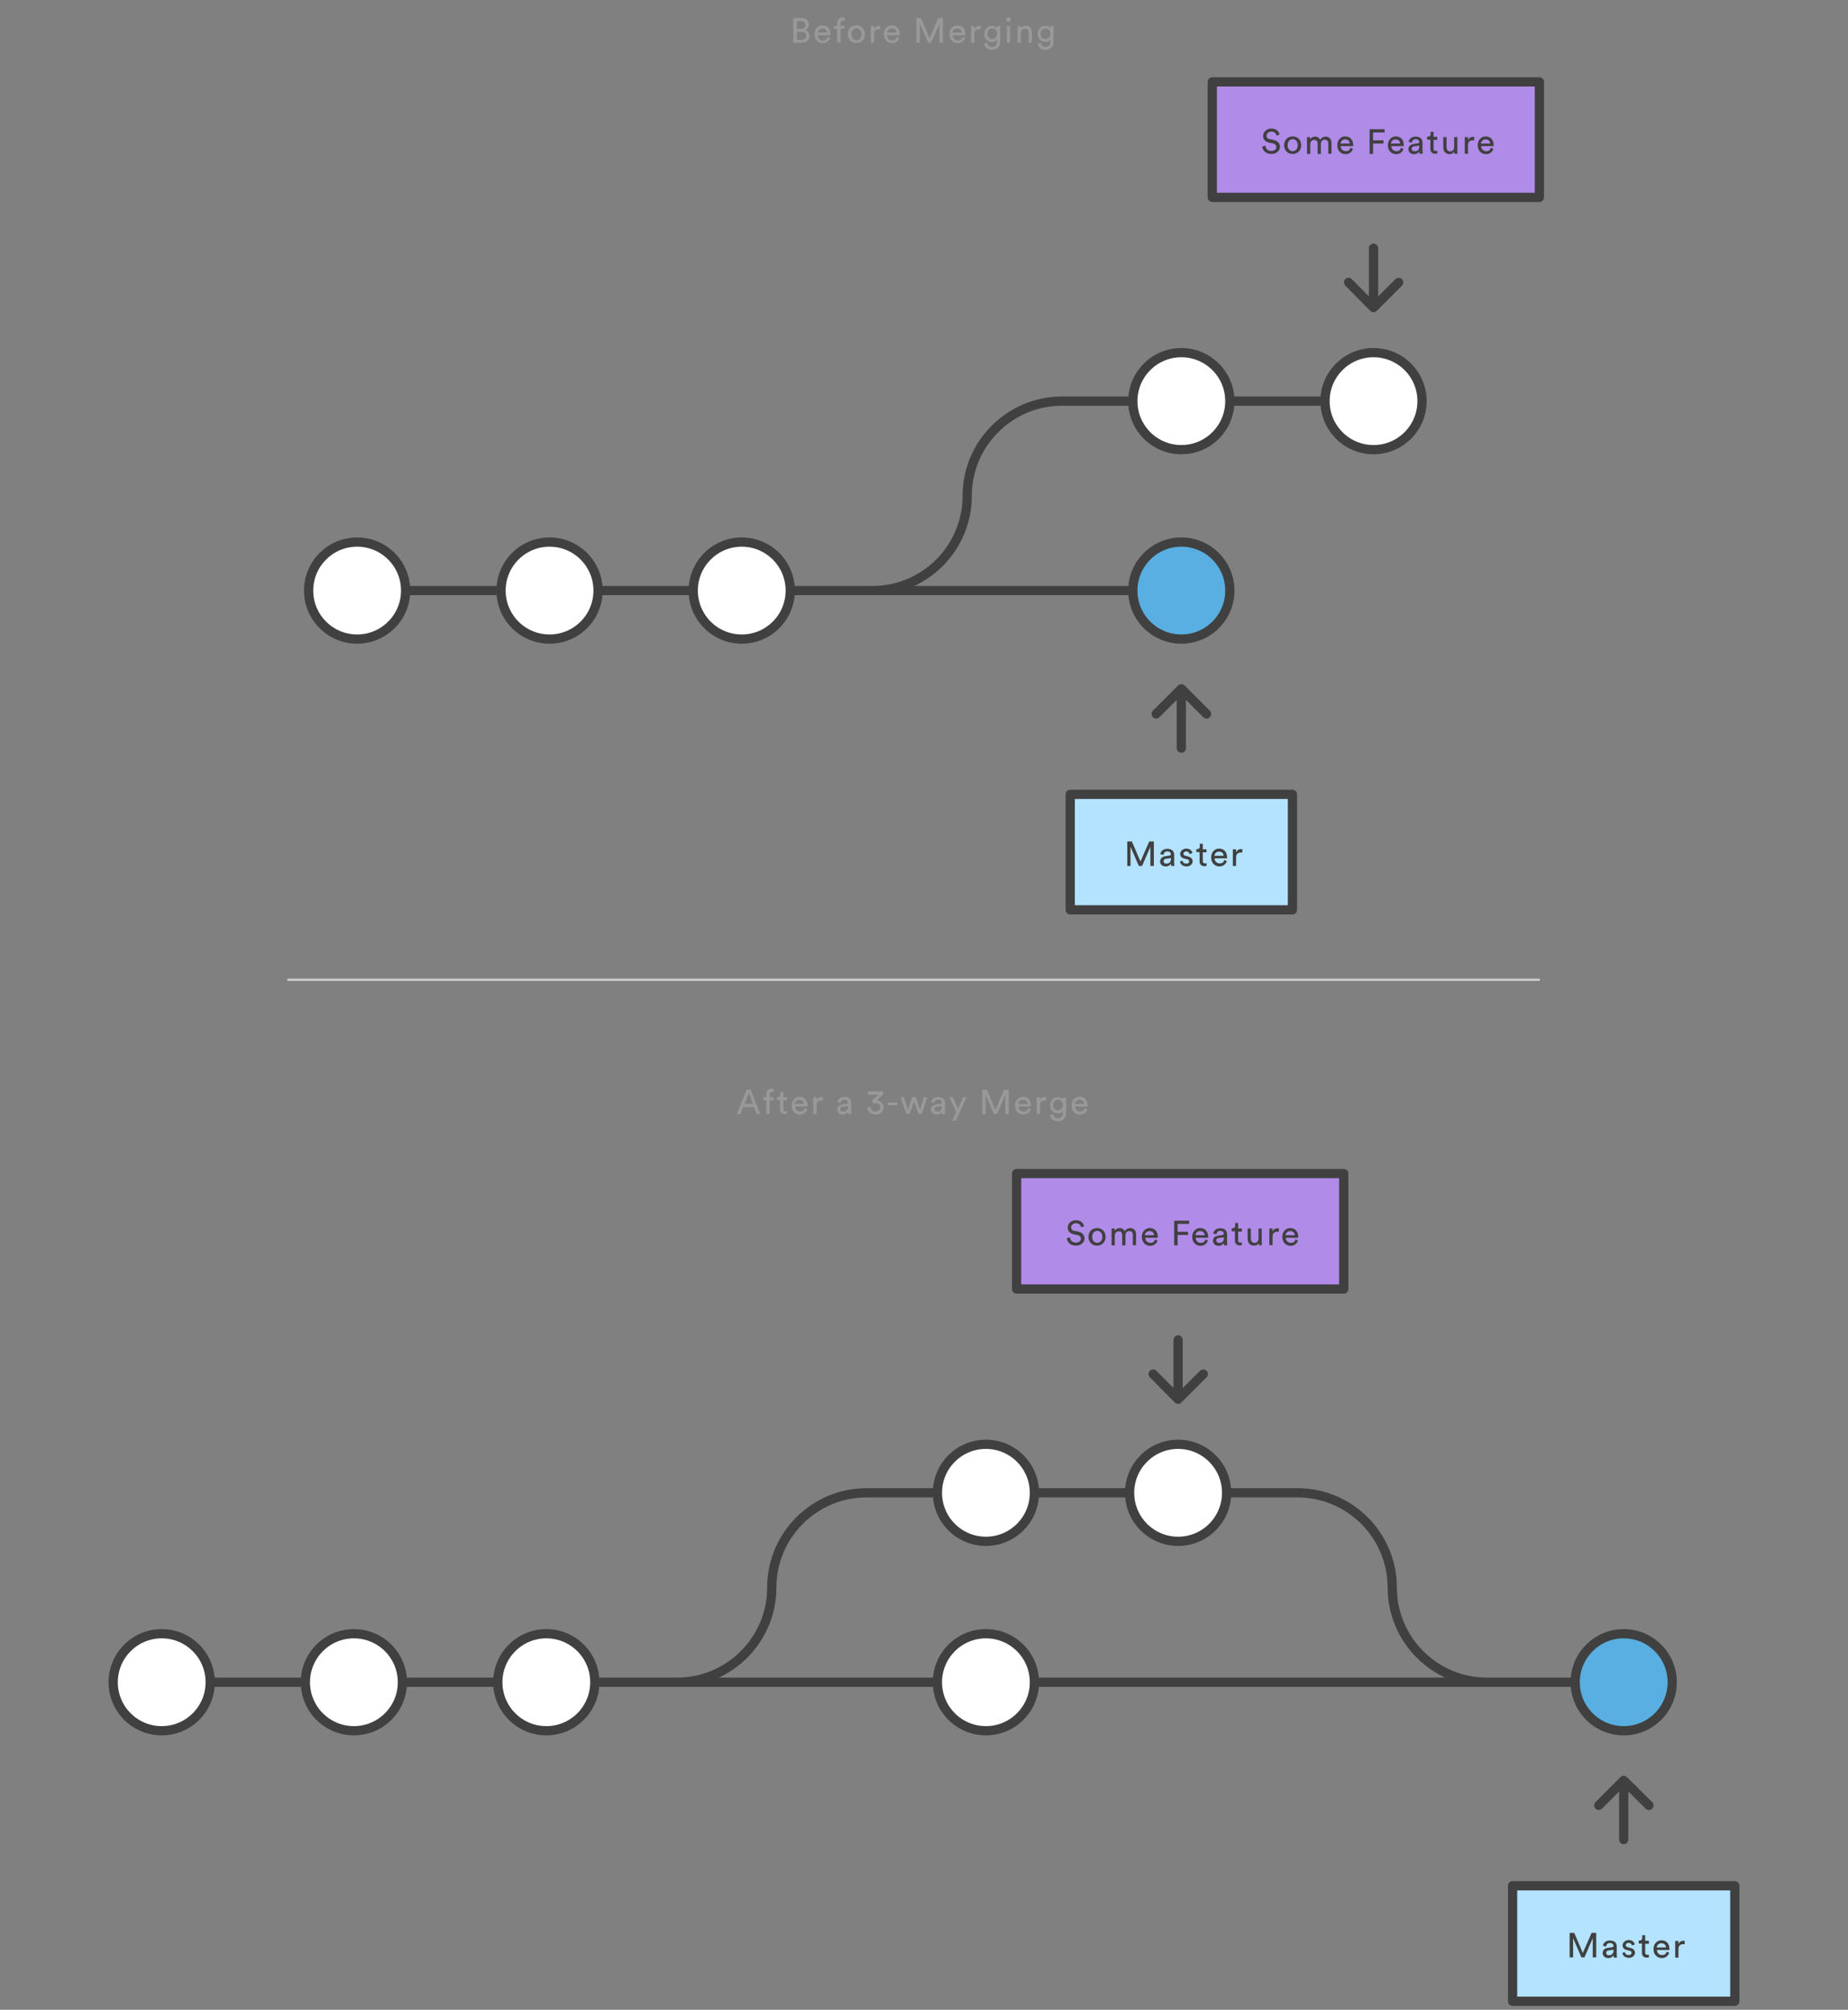 <?xml version="1.0"?>
<svg version="1.1" xmlns="http://www.w3.org/2000/svg" xmlns:xlink="http://www.w3.org/1999/xlink" width="800" height="870">
    <rect width="100%" height="100%" fill="#808080" stroke="none"/>
    <desc iVinci="yes" version="4.5" gridStep="20" showGrid="no" snapToGrid="no" codePlatform="0"/>
    <g id="Layer1" opacity="1">
        <g id="Shape1">
            <desc shapeID="1" type="0" basicInfo-basicType="0" basicInfo-roundedRectRadius="12" basicInfo-polygonSides="6" basicInfo-starPoints="5" bounding="rect(-75.9,-7.05,151.8,14.1)" text="" font-familyName="" font-pixelSize="20" font-bold="0" font-underline="0" font-alignment="1" strokeStyle="0" markerStart="0" markerEnd="0" shadowEnabled="0" shadowOffsetX="0" shadowOffsetY="2" shadowBlur="4" shadowOpacity="160" blurEnabled="0" blurRadius="4" transform="matrix(1,0,0,1,394.9,478.322)" pers-center="0,0" pers-size="0,0" pers-start="0,0" pers-end="0,0" locked="0" mesh="" flag=""/>
            <path id="shapePath1" d="M326.4,479.272 L321.7,479.272 L320.6,482.272 L319,482.272 L323.2,471.672 L324.9,471.672 L329.1,482.272 L327.5,482.272 L326.4,479.272 M322.3,477.872 L326,477.872 L324.2,473.072 L322.3,477.872 M333.2,476.272 L333.2,482.172 L331.7,482.172 L331.7,476.272 L330.4,476.272 L330.4,474.972 L331.7,474.972 L331.7,473.772 C331.7,472.172 332.8,471.272 334.1,471.272 C334.6,471.272 334.9,471.372 334.9,471.472 L334.9,472.772 C334.8,472.772 334.6,472.672 334.3,472.672 C333.8,472.672 333.2,472.872 333.2,473.872 L333.2,474.972 L334.9,474.972 L334.9,476.272 L333.2,476.272 M339.1,474.972 L340.7,474.972 L340.7,476.272 L339.1,476.272 L339.1,480.072 C339.1,480.772 339.4,481.072 340.1,481.072 C340.3,481.072 340.5,481.072 340.7,480.972 L340.7,482.172 C340.6,482.172 340.2,482.272 339.7,482.272 C338.5,482.272 337.7,481.472 337.7,480.172 L337.7,476.172 L336.3,476.172 L336.3,474.972 L336.7,474.972 C337.5,474.972 337.8,474.472 337.8,473.872 L337.8,472.672 L339.1,472.672 L339.1,474.972 M349.5,480.172 C349.1,481.472 347.9,482.472 346.3,482.472 C344.4,482.472 342.7,481.072 342.7,478.572 C342.7,476.272 344.3,474.772 346.1,474.772 C348.3,474.772 349.6,476.272 349.6,478.572 L349.6,478.972 L344.2,478.972 C344.2,480.272 345.2,481.172 346.4,481.172 C347.6,481.172 348.2,480.572 348.4,479.672 L349.5,480.172 M348,477.872 C348,476.872 347.3,476.072 346,476.072 C344.8,476.072 344.1,476.972 344,477.872 L348,477.872 M356.1,476.372 L355.5,476.372 C354.3,476.372 353.5,476.972 353.5,478.572 L353.5,482.172 L352.1,482.172 L352.1,474.972 L353.5,474.972 L353.5,476.272 C354,475.172 354.9,474.872 355.7,474.872 L356.2,474.872 L356.2,476.372 L356.1,476.372 M364.6,478.072 L366.5,477.772 C366.9,477.672 367.1,477.472 367.1,477.272 C367.1,476.572 366.6,475.972 365.5,475.972 C364.5,475.972 364,476.572 363.9,477.472 L362.5,477.172 C362.7,475.772 363.9,474.872 365.5,474.872 C367.7,474.872 368.5,476.072 368.5,477.472 L368.5,481.072 C368.5,481.672 368.6,482.072 368.6,482.272 L367.2,482.272 C367.2,482.072 367.1,481.772 367.1,481.272 C366.8,481.772 366.1,482.472 364.8,482.472 C363.3,482.472 362.4,481.472 362.4,480.272 C362.4,478.972 363.3,478.272 364.6,478.072 M367.1,479.072 L367.1,478.772 L364.9,479.072 C364.3,479.172 363.8,479.472 363.8,480.172 C363.8,480.672 364.2,481.172 365,481.172 C366.1,481.272 367.1,480.672 367.1,479.072 M377.4,476.472 L380.3,473.872 L375.7,473.872 L375.7,472.472 L382.3,472.472 L382.3,473.772 L379.5,476.372 C380.9,476.372 382.5,477.372 382.5,479.372 C382.5,480.972 381.2,482.472 379,482.472 C376.8,482.472 375.5,480.972 375.4,479.372 L376.8,479.072 C376.9,480.372 377.8,481.172 379,481.172 C380.3,481.172 381.1,480.372 381.1,479.372 C381.1,478.072 380.1,477.572 379.1,477.572 C378.8,477.572 378.5,477.672 378.2,477.772 L377.4,476.472 M384.3,478.472 L384.3,477.272 L388.4,477.272 L388.4,478.472 L384.3,478.472 M396.4,474.972 L398.3,480.372 L399.9,474.972 L401.4,474.972 L399.1,482.172 L397.6,482.172 L395.7,476.672 L393.8,482.172 L392.3,482.172 L389.9,474.972 L391.4,474.972 L393,480.372 L394.9,474.972 L396.4,474.972 M405.2,478.072 L407.1,477.772 C407.5,477.672 407.7,477.472 407.7,477.272 C407.7,476.572 407.2,475.972 406.1,475.972 C405.1,475.972 404.6,476.572 404.5,477.472 L403.1,477.172 C403.3,475.772 404.5,474.872 406.1,474.872 C408.3,474.872 409.1,476.072 409.1,477.472 L409.1,481.072 C409.1,481.672 409.2,482.072 409.2,482.272 L407.8,482.272 C407.8,482.072 407.7,481.772 407.7,481.272 C407.4,481.772 406.7,482.472 405.4,482.472 C403.9,482.472 403,481.472 403,480.272 C403,478.972 404,478.272 405.2,478.072 M407.7,479.072 L407.7,478.772 L405.5,479.072 C404.9,479.172 404.5,479.472 404.5,480.172 C404.5,480.672 404.9,481.172 405.7,481.172 C406.8,481.272 407.7,480.672 407.7,479.072 M412.2,485.172 L414,481.372 L410.9,474.972 L412.5,474.972 L414.7,479.972 L416.9,474.972 L418.4,474.972 L413.7,485.172 L412.2,485.172 M435.2,482.172 L435.2,473.972 L431.6,482.272 L430.3,482.272 L426.7,473.972 L426.7,482.272 L425.2,482.272 L425.2,471.672 L427.2,471.672 L430.9,480.372 L434.7,471.672 L436.7,471.672 L436.7,482.272 L435.2,482.272 L435.2,482.172 M446.2,480.172 C445.8,481.472 444.6,482.472 443,482.472 C441.1,482.472 439.4,481.072 439.4,478.572 C439.4,476.272 441,474.772 442.8,474.772 C445,474.772 446.3,476.272 446.3,478.572 L446.3,478.972 L440.9,478.972 C440.9,480.272 441.9,481.172 443.1,481.172 C444.3,481.172 444.9,480.572 445.1,479.672 L446.2,480.172 M444.8,477.872 C444.8,476.872 444.1,476.072 442.8,476.072 C441.6,476.072 440.9,476.972 440.8,477.872 L444.8,477.872 M452.8,476.372 L452.2,476.372 C451,476.372 450.2,476.972 450.2,478.572 L450.2,482.172 L448.8,482.172 L448.8,474.972 L450.2,474.972 L450.2,476.272 C450.7,475.172 451.6,474.872 452.4,474.872 L452.9,474.872 L452.9,476.372 L452.8,476.372 M455.9,482.272 C456,483.272 456.8,484.072 457.9,484.072 C459.4,484.072 460.1,483.272 460.1,481.772 L460.1,480.772 C459.8,481.472 459,481.972 457.9,481.972 C456,481.972 454.6,480.472 454.6,478.472 C454.6,476.572 455.9,474.972 457.9,474.972 C459,474.972 459.8,475.372 460.1,476.072 L460.1,475.072 L461.5,475.072 L461.5,481.772 C461.5,483.572 460.6,485.372 457.9,485.372 C456.1,485.372 454.8,484.272 454.6,482.672 L455.9,482.272 M460.1,478.372 C460.1,476.972 459.3,476.072 458,476.072 C456.8,476.072 455.9,476.972 455.9,478.372 C455.9,479.772 456.7,480.672 458,480.672 C459.2,480.672 460.1,479.772 460.1,478.372 M470.7,480.172 C470.3,481.472 469.1,482.472 467.5,482.472 C465.6,482.472 463.9,481.072 463.9,478.572 C463.9,476.272 465.5,474.772 467.3,474.772 C469.5,474.772 470.8,476.272 470.8,478.572 L470.8,478.972 L465.4,478.972 C465.4,480.272 466.4,481.172 467.6,481.172 C468.8,481.172 469.4,480.572 469.6,479.672 L470.7,480.172 M469.3,477.872 C469.3,476.872 468.6,476.072 467.3,476.072 C466.1,476.072 465.4,476.972 465.3,477.872 L469.3,477.872 Z" style="stroke:none;fill-rule:nonzero;fill:#999999;fill-opacity:1;"/>
        </g>
        <g id="Shape2">
            <desc shapeID="2" type="0" basicInfo-basicType="0" basicInfo-roundedRectRadius="12" basicInfo-polygonSides="6" basicInfo-starPoints="5" bounding="rect(-48.1,-25,96.2,50)" text="" font-familyName="" font-pixelSize="20" font-bold="0" font-underline="0" font-alignment="1" strokeStyle="0" markerStart="0" markerEnd="0" shadowEnabled="0" shadowOffsetX="0" shadowOffsetY="2" shadowBlur="4" shadowOpacity="160" blurEnabled="0" blurRadius="4" transform="matrix(1,0,0,1,702.9,841.299)" pers-center="0,0" pers-size="0,0" pers-start="0,0" pers-end="0,0" locked="0" mesh="" flag=""/>
            <path id="shapePath2" d="M654.8,816.299 L751,816.299 L751,866.299 L654.8,866.299 L654.8,816.299 Z" style="stroke:#404040;stroke-opacity:1;stroke-width:4;stroke-linejoin:round;stroke-miterlimit:2;stroke-linecap:butt;fill-rule:nonzero;fill:#b3e3ff;fill-opacity:1;"/>
        </g>
        <g id="Shape3">
            <desc shapeID="3" type="0" basicInfo-basicType="0" basicInfo-roundedRectRadius="12" basicInfo-polygonSides="6" basicInfo-starPoints="5" bounding="rect(-24.9,-5.45,49.8,10.9)" text="" font-familyName="" font-pixelSize="20" font-bold="0" font-underline="0" font-alignment="1" strokeStyle="0" markerStart="0" markerEnd="0" shadowEnabled="0" shadowOffsetX="0" shadowOffsetY="2" shadowBlur="4" shadowOpacity="160" blurEnabled="0" blurRadius="4" transform="matrix(1,0,0,1,704.4,842.149)" pers-center="0,0" pers-size="0,0" pers-start="0,0" pers-end="0,0" locked="0" mesh="" flag=""/>
            <path id="shapePath3" d="M689.5,847.299 L689.5,838.999 L685.9,847.299 L684.6,847.299 L681,838.999 L681,847.299 L679.5,847.299 L679.5,836.699 L681.5,836.699 L685.2,845.399 L689,836.699 L691,836.699 L691,847.299 L689.5,847.299 M696,843.199 L697.9,842.899 C698.3,842.799 698.5,842.599 698.5,842.399 C698.5,841.699 698,841.099 696.9,841.099 C695.9,841.099 695.4,841.699 695.3,842.599 L693.9,842.299 C694.1,840.899 695.3,839.999 696.9,839.999 C699.1,839.999 699.9,841.199 699.9,842.599 L699.9,846.199 C699.9,846.799 700,847.199 700,847.399 L698.6,847.399 C698.6,847.199 698.5,846.899 698.5,846.399 C698.2,846.899 697.5,847.599 696.2,847.599 C694.7,847.599 693.8,846.599 693.8,845.399 C693.8,844.099 694.7,843.399 696,843.199 M698.5,844.299 L698.5,843.999 L696.3,844.299 C695.7,844.399 695.3,844.699 695.3,845.399 C695.3,845.899 695.7,846.399 696.5,846.399 C697.5,846.399 698.5,845.799 698.5,844.299 M703.4,844.999 C703.5,845.799 704.1,846.299 705.1,846.299 C705.9,846.299 706.3,845.899 706.3,845.299 C706.3,844.899 706,844.499 705.4,844.399 L704.2,844.099 C703.1,843.899 702.4,843.099 702.4,842.099 C702.4,840.899 703.6,839.799 705,839.799 C707,839.799 707.6,841.099 707.7,841.699 L706.5,842.199 C706.4,841.799 706.1,840.999 705,840.999 C704.3,840.999 703.8,841.499 703.8,841.999 C703.8,842.399 704.1,842.799 704.6,842.899 L705.8,843.199 C707.1,843.499 707.8,844.299 707.8,845.299 C707.8,846.299 706.9,847.499 705.2,847.499 C703.2,847.499 702.4,846.199 702.3,845.399 L703.4,844.999 M712.2,840.099 L713.8,840.099 L713.8,841.399 L712.2,841.399 L712.2,845.199 C712.2,845.899 712.5,846.199 713.2,846.199 C713.4,846.199 713.6,846.199 713.8,846.099 L713.8,847.299 C713.7,847.299 713.3,847.399 712.8,847.399 C711.6,847.399 710.8,846.599 710.8,845.299 L710.8,841.299 L709.4,841.299 L709.4,839.999 L709.8,839.999 C710.6,839.999 710.9,839.499 710.9,838.899 L710.9,837.699 L712.2,837.699 L712.2,840.099 M722.6,845.299 C722.2,846.599 721,847.599 719.4,847.599 C717.5,847.599 715.8,846.199 715.8,843.699 C715.8,841.399 717.4,839.899 719.2,839.899 C721.4,839.899 722.7,841.399 722.7,843.699 L722.7,844.099 L717.3,844.099 C717.3,845.399 718.3,846.299 719.5,846.299 C720.7,846.299 721.3,845.699 721.5,844.799 L722.6,845.299 M721.2,842.999 C721.2,841.999 720.5,841.199 719.2,841.199 C718,841.199 717.3,842.099 717.2,842.999 L721.2,842.999 M729.2,841.599 L728.6,841.599 C727.4,841.599 726.6,842.199 726.6,843.799 L726.6,847.399 L725.2,847.399 L725.2,840.199 L726.6,840.199 L726.6,841.499 C727.1,840.399 728,840.099 728.8,840.099 L729.3,840.099 L729.3,841.599 L729.2,841.599 Z" style="stroke:none;fill-rule:nonzero;fill:#404040;fill-opacity:1;"/>
        </g>
        <g id="Shape4">
            <desc shapeID="4" type="0" basicInfo-basicType="0" basicInfo-roundedRectRadius="12" basicInfo-polygonSides="6" basicInfo-starPoints="5" bounding="rect(-311.4,-75.05,622.8,150.1)" text="" font-familyName="" font-pixelSize="20" font-bold="0" font-underline="0" font-alignment="1" strokeStyle="0" markerStart="0" markerEnd="0" shadowEnabled="0" shadowOffsetX="0" shadowOffsetY="2" shadowBlur="4" shadowOpacity="160" blurEnabled="0" blurRadius="4" transform="matrix(1,0,0,1,402.4,721.249)" pers-center="0,0" pers-size="0,0" pers-start="0,0" pers-end="0,0" locked="0" mesh="" flag=""/>
            <path id="shapePath4" d="M702.9,772.799 L702.9,796.299 M692.1,781.499 L702.9,770.699 L713.8,781.499 M530.8,646.199 L447.8,646.199 L489,646.199 M292.8,728.199 L661.9,728.199 M334.1,687.199 C334.1,709.799 315.7,728.199 293.1,728.199 L91,728.199 M334.1,687.199 C334.1,664.599 352.5,646.199 375.1,646.199 L405.8,646.199 M602.7,687.199 C602.7,709.799 621.1,728.199 643.7,728.199 L703.9,728.199 M602.7,687.199 C602.7,664.599 584.3,646.199 561.7,646.199 L531,646.199 " style="stroke:#404040;stroke-opacity:1;stroke-width:4;stroke-linejoin:round;stroke-miterlimit:2;stroke-linecap:round;fill:none;"/>
        </g>
        <g id="Shape5">
            <desc shapeID="5" type="0" basicInfo-basicType="0" basicInfo-roundedRectRadius="12" basicInfo-polygonSides="6" basicInfo-starPoints="5" bounding="rect(-21,-21,42,42)" text="" font-familyName="" font-pixelSize="20" font-bold="0" font-underline="0" font-alignment="1" strokeStyle="0" markerStart="0" markerEnd="0" shadowEnabled="0" shadowOffsetX="0" shadowOffsetY="2" shadowBlur="4" shadowOpacity="160" blurEnabled="0" blurRadius="4" transform="matrix(1,0,0,1,236.5,728.199)" pers-center="0,0" pers-size="0,0" pers-start="0,0" pers-end="0,0" locked="0" mesh="" flag=""/>
            <path id="shapePath5" d="M257.5,728.199 C257.5,739.797 248.098,749.199 236.5,749.199 C224.902,749.199 215.5,739.797 215.5,728.199 C215.5,716.601 224.902,707.199 236.5,707.199 C248.098,707.199 257.5,716.601 257.5,728.199 Z" style="stroke:#404040;stroke-opacity:1;stroke-width:4;stroke-linejoin:round;stroke-miterlimit:2;stroke-linecap:round;fill-rule:evenodd;fill:#ffffff;fill-opacity:1;"/>
        </g>
        <g id="Shape6">
            <desc shapeID="6" type="0" basicInfo-basicType="0" basicInfo-roundedRectRadius="12" basicInfo-polygonSides="6" basicInfo-starPoints="5" bounding="rect(-21,-21,42,42)" text="" font-familyName="" font-pixelSize="20" font-bold="0" font-underline="0" font-alignment="1" strokeStyle="0" markerStart="0" markerEnd="0" shadowEnabled="0" shadowOffsetX="0" shadowOffsetY="2" shadowBlur="4" shadowOpacity="160" blurEnabled="0" blurRadius="4" transform="matrix(1,0,0,1,153.2,728.199)" pers-center="0,0" pers-size="0,0" pers-start="0,0" pers-end="0,0" locked="0" mesh="" flag=""/>
            <path id="shapePath6" d="M174.2,728.199 C174.2,739.797 164.798,749.199 153.2,749.199 C141.602,749.199 132.2,739.797 132.2,728.199 C132.2,716.601 141.602,707.199 153.2,707.199 C164.798,707.199 174.2,716.601 174.2,728.199 Z" style="stroke:#404040;stroke-opacity:1;stroke-width:4;stroke-linejoin:round;stroke-miterlimit:2;stroke-linecap:round;fill-rule:evenodd;fill:#ffffff;fill-opacity:1;"/>
        </g>
        <g id="Shape7">
            <desc shapeID="7" type="0" basicInfo-basicType="0" basicInfo-roundedRectRadius="12" basicInfo-polygonSides="6" basicInfo-starPoints="5" bounding="rect(-21,-21,42,42)" text="" font-familyName="" font-pixelSize="20" font-bold="0" font-underline="0" font-alignment="1" strokeStyle="0" markerStart="0" markerEnd="0" shadowEnabled="0" shadowOffsetX="0" shadowOffsetY="2" shadowBlur="4" shadowOpacity="160" blurEnabled="0" blurRadius="4" transform="matrix(1,0,0,1,510,646.199)" pers-center="0,0" pers-size="0,0" pers-start="0,0" pers-end="0,0" locked="0" mesh="" flag=""/>
            <path id="shapePath7" d="M531,646.199 C531,657.797 521.598,667.199 510,667.199 C498.402,667.199 489,657.797 489,646.199 C489,634.601 498.402,625.199 510,625.199 C521.598,625.199 531,634.601 531,646.199 Z" style="stroke:#404040;stroke-opacity:1;stroke-width:4;stroke-linejoin:round;stroke-miterlimit:2;stroke-linecap:round;fill-rule:evenodd;fill:#ffffff;fill-opacity:1;"/>
        </g>
        <g id="Shape8">
            <desc shapeID="8" type="0" basicInfo-basicType="0" basicInfo-roundedRectRadius="12" basicInfo-polygonSides="6" basicInfo-starPoints="5" bounding="rect(-21,-21,42,42)" text="" font-familyName="" font-pixelSize="20" font-bold="0" font-underline="0" font-alignment="1" strokeStyle="0" markerStart="0" markerEnd="0" shadowEnabled="0" shadowOffsetX="0" shadowOffsetY="2" shadowBlur="4" shadowOpacity="160" blurEnabled="0" blurRadius="4" transform="matrix(1,0,0,1,426.8,646.199)" pers-center="0,0" pers-size="0,0" pers-start="0,0" pers-end="0,0" locked="0" mesh="" flag=""/>
            <path id="shapePath8" d="M447.8,646.199 C447.8,657.797 438.398,667.199 426.8,667.199 C415.202,667.199 405.8,657.797 405.8,646.199 C405.8,634.601 415.202,625.199 426.8,625.199 C438.398,625.199 447.8,634.601 447.8,646.199 Z" style="stroke:#404040;stroke-opacity:1;stroke-width:4;stroke-linejoin:round;stroke-miterlimit:2;stroke-linecap:round;fill-rule:evenodd;fill:#ffffff;fill-opacity:1;"/>
        </g>
        <g id="Shape9">
            <desc shapeID="9" type="0" basicInfo-basicType="0" basicInfo-roundedRectRadius="12" basicInfo-polygonSides="6" basicInfo-starPoints="5" bounding="rect(-21,-21,42,42)" text="" font-familyName="" font-pixelSize="20" font-bold="0" font-underline="0" font-alignment="1" strokeStyle="0" markerStart="0" markerEnd="0" shadowEnabled="0" shadowOffsetX="0" shadowOffsetY="2" shadowBlur="4" shadowOpacity="160" blurEnabled="0" blurRadius="4" transform="matrix(1,0,0,1,426.8,728.199)" pers-center="0,0" pers-size="0,0" pers-start="0,0" pers-end="0,0" locked="0" mesh="" flag=""/>
            <path id="shapePath9" d="M447.8,728.199 C447.8,739.797 438.398,749.199 426.8,749.199 C415.202,749.199 405.8,739.797 405.8,728.199 C405.8,716.601 415.202,707.199 426.8,707.199 C438.398,707.199 447.8,716.601 447.8,728.199 Z" style="stroke:#404040;stroke-opacity:1;stroke-width:4;stroke-linejoin:round;stroke-miterlimit:2;stroke-linecap:round;fill-rule:evenodd;fill:#ffffff;fill-opacity:1;"/>
        </g>
        <g id="Shape10">
            <desc shapeID="10" type="0" basicInfo-basicType="0" basicInfo-roundedRectRadius="12" basicInfo-polygonSides="6" basicInfo-starPoints="5" bounding="rect(-21,-21,42,42)" text="" font-familyName="" font-pixelSize="20" font-bold="0" font-underline="0" font-alignment="1" strokeStyle="0" markerStart="0" markerEnd="0" shadowEnabled="0" shadowOffsetX="0" shadowOffsetY="2" shadowBlur="4" shadowOpacity="160" blurEnabled="0" blurRadius="4" transform="matrix(1,0,0,1,702.9,728.199)" pers-center="0,0" pers-size="0,0" pers-start="0,0" pers-end="0,0" locked="0" mesh="" flag=""/>
            <path id="shapePath10" d="M723.9,728.199 C723.9,739.797 714.498,749.199 702.9,749.199 C691.302,749.199 681.9,739.797 681.9,728.199 C681.9,716.601 691.302,707.199 702.9,707.199 C714.498,707.199 723.9,716.601 723.9,728.199 Z" style="stroke:#404040;stroke-opacity:1;stroke-width:4;stroke-linejoin:round;stroke-miterlimit:2;stroke-linecap:butt;fill-rule:evenodd;fill:#59afe1;fill-opacity:1;"/>
        </g>
        <g id="Shape11">
            <desc shapeID="11" type="0" basicInfo-basicType="0" basicInfo-roundedRectRadius="12" basicInfo-polygonSides="6" basicInfo-starPoints="5" bounding="rect(-21,-21,42,42)" text="" font-familyName="" font-pixelSize="20" font-bold="0" font-underline="0" font-alignment="1" strokeStyle="0" markerStart="0" markerEnd="0" shadowEnabled="0" shadowOffsetX="0" shadowOffsetY="2" shadowBlur="4" shadowOpacity="160" blurEnabled="0" blurRadius="4" transform="matrix(1,0,0,1,70,728.199)" pers-center="0,0" pers-size="0,0" pers-start="0,0" pers-end="0,0" locked="0" mesh="" flag=""/>
            <path id="shapePath11" d="M91,728.199 C91,739.797 81.598,749.199 70,749.199 C58.402,749.199 49,739.797 49,728.199 C49,716.601 58.402,707.199 70,707.199 C81.598,707.199 91,716.601 91,728.199 Z" style="stroke:#404040;stroke-opacity:1;stroke-width:4;stroke-linejoin:round;stroke-miterlimit:2;stroke-linecap:round;fill-rule:evenodd;fill:#ffffff;fill-opacity:1;"/>
        </g>
        <g id="Shape12">
            <desc shapeID="12" type="0" basicInfo-basicType="0" basicInfo-roundedRectRadius="12" basicInfo-polygonSides="6" basicInfo-starPoints="5" bounding="rect(-10.85,-12.85,21.7,25.7)" text="" font-familyName="" font-pixelSize="20" font-bold="0" font-underline="0" font-alignment="1" strokeStyle="0" markerStart="0" markerEnd="0" shadowEnabled="0" shadowOffsetX="0" shadowOffsetY="2" shadowBlur="4" shadowOpacity="160" blurEnabled="0" blurRadius="4" transform="matrix(1,0,0,1,510.05,592.849)" pers-center="0,0" pers-size="0,0" pers-start="0,0" pers-end="0,0" locked="0" mesh="" flag=""/>
            <path id="shapePath12" d="M510,603.499 L510,579.999 M520.9,594.799 L510,605.699 L499.2,594.799 " style="stroke:#404040;stroke-opacity:1;stroke-width:4;stroke-linejoin:round;stroke-miterlimit:2;stroke-linecap:round;fill:none;"/>
        </g>
        <g id="Shape13">
            <desc shapeID="13" type="0" basicInfo-basicType="0" basicInfo-roundedRectRadius="12" basicInfo-polygonSides="6" basicInfo-starPoints="5" bounding="rect(-70.8,-25,141.6,50)" text="" font-familyName="" font-pixelSize="20" font-bold="0" font-underline="0" font-alignment="1" strokeStyle="0" markerStart="0" markerEnd="0" shadowEnabled="0" shadowOffsetX="0" shadowOffsetY="2" shadowBlur="4" shadowOpacity="160" blurEnabled="0" blurRadius="4" transform="matrix(1,0,0,1,510.9,532.999)" pers-center="0,0" pers-size="0,0" pers-start="0,0" pers-end="0,0" locked="0" mesh="" flag=""/>
            <path id="shapePath13" d="M440.1,507.999 L581.7,507.999 L581.7,557.999 L440.1,557.999 L440.1,507.999 Z" style="stroke:#404040;stroke-opacity:1;stroke-width:4;stroke-linejoin:round;stroke-miterlimit:2;stroke-linecap:round;fill-rule:nonzero;fill:#b18be8;fill-opacity:1;"/>
        </g>
        <g id="Shape14">
            <desc shapeID="14" type="0" basicInfo-basicType="0" basicInfo-roundedRectRadius="12" basicInfo-polygonSides="6" basicInfo-starPoints="5" bounding="rect(-50.1,-5.55,100.2,11.1)" text="" font-familyName="" font-pixelSize="20" font-bold="0" font-underline="0" font-alignment="1" strokeStyle="0" markerStart="0" markerEnd="0" shadowEnabled="0" shadowOffsetX="0" shadowOffsetY="2" shadowBlur="4" shadowOpacity="160" blurEnabled="0" blurRadius="4" transform="matrix(1,0,0,1,511.9,533.749)" pers-center="0,0" pers-size="0,0" pers-start="0,0" pers-end="0,0" locked="0" mesh="" flag=""/>
            <path id="shapePath14" d="M468,531.299 C467.9,530.499 467.2,529.499 465.8,529.499 C464.6,529.499 463.7,530.299 463.7,531.299 C463.7,532.099 464.2,532.699 465.1,532.799 L466.7,533.099 C468.5,533.499 469.5,534.599 469.5,536.099 C469.5,537.699 468.1,539.199 465.8,539.199 C463.2,539.199 462,537.599 461.8,535.999 L463.2,535.599 C463.3,536.799 464.1,537.899 465.7,537.899 C467.2,537.899 467.9,537.099 467.9,536.199 C467.9,535.399 467.4,534.799 466.3,534.599 L464.8,534.299 C463.3,533.999 462.2,532.999 462.2,531.399 C462.2,529.699 463.7,528.199 465.7,528.199 C468.1,528.199 469.1,529.699 469.3,530.799 L468,531.299 M478.6,535.399 C478.6,537.599 477.1,539.199 474.9,539.199 C472.7,539.199 471.2,537.599 471.2,535.399 C471.2,533.199 472.7,531.599 474.9,531.599 C477.1,531.599 478.6,533.199 478.6,535.399 M477.2,535.399 C477.2,533.699 476.1,532.799 475,532.799 C473.9,532.799 472.8,533.699 472.8,535.399 C472.8,537.099 473.9,537.999 475,537.999 C476.1,537.999 477.2,537.099 477.2,535.399 M481.2,538.999 L481.2,531.799 L482.5,531.799 L482.5,532.799 C483,531.999 483.9,531.599 484.7,531.599 C485.6,531.599 486.5,531.999 486.9,532.999 C487.5,531.999 488.4,531.599 489.3,531.599 C490.6,531.599 491.8,532.499 491.8,534.299 L491.8,538.999 L490.4,538.999 L490.4,534.499 C490.4,533.599 489.9,532.899 488.9,532.899 C487.9,532.899 487.2,533.699 487.2,534.699 L487.2,539.099 L485.8,539.099 L485.8,534.599 C485.8,533.699 485.4,532.999 484.3,532.999 C483.3,532.999 482.6,533.799 482.6,534.799 L482.6,539.099 L481.2,539.099 L481.2,538.999 M501.1,536.999 C500.7,538.299 499.5,539.299 497.9,539.299 C496,539.299 494.3,537.899 494.3,535.399 C494.3,533.099 495.9,531.599 497.7,531.599 C499.9,531.599 501.2,533.099 501.2,535.399 L501.2,535.799 L495.8,535.799 C495.8,537.099 496.8,537.999 498,537.999 C499.2,537.999 499.8,537.399 500,536.499 L501.1,536.999 M499.6,534.699 C499.6,533.699 498.9,532.899 497.6,532.899 C496.4,532.899 495.7,533.799 495.6,534.699 L499.6,534.699 M508.3,538.999 L508.3,528.399 L514.8,528.399 L514.8,529.799 L509.8,529.799 L509.8,533.199 L514.3,533.199 L514.3,534.599 L509.8,534.599 L509.8,539.099 L508.3,539.099 L508.3,538.999 M522.9,536.999 C522.5,538.299 521.3,539.299 519.7,539.299 C517.8,539.299 516.1,537.899 516.1,535.399 C516.1,533.099 517.7,531.599 519.5,531.599 C521.7,531.599 523,533.099 523,535.399 L523,535.799 L517.6,535.799 C517.6,537.099 518.6,537.999 519.8,537.999 C521,537.999 521.6,537.399 521.8,536.499 L522.9,536.999 M521.5,534.699 C521.5,533.699 520.8,532.899 519.5,532.899 C518.3,532.899 517.6,533.799 517.5,534.699 L521.5,534.699 M527.3,534.899 L529.2,534.599 C529.6,534.499 529.8,534.299 529.8,534.099 C529.8,533.399 529.3,532.799 528.2,532.799 C527.2,532.799 526.7,533.399 526.6,534.299 L525.2,533.999 C525.4,532.599 526.6,531.699 528.2,531.699 C530.4,531.699 531.2,532.899 531.2,534.299 L531.2,537.899 C531.2,538.499 531.3,538.899 531.3,539.099 L529.9,539.099 C529.9,538.899 529.8,538.599 529.8,538.099 C529.5,538.599 528.8,539.299 527.5,539.299 C526,539.299 525.1,538.299 525.1,537.099 C525.1,535.799 526,535.099 527.3,534.899 M529.8,535.899 L529.8,535.599 L527.6,535.899 C527,535.999 526.5,536.299 526.5,536.999 C526.5,537.499 526.9,537.999 527.7,537.999 C528.9,538.099 529.8,537.499 529.8,535.899 M536,531.799 L537.6,531.799 L537.6,533.099 L536,533.099 L536,536.899 C536,537.599 536.3,537.899 537,537.899 C537.2,537.899 537.4,537.899 537.6,537.799 L537.6,538.999 C537.5,538.999 537.1,539.099 536.6,539.099 C535.4,539.099 534.6,538.299 534.6,536.999 L534.6,532.999 L533.2,532.999 L533.2,531.699 L533.6,531.699 C534.4,531.699 534.7,531.199 534.7,530.599 L534.7,529.399 L536,529.399 L536,531.799 M542.8,539.199 C541.1,539.199 540.1,537.899 540.1,536.299 L540.1,531.799 L541.5,531.799 L541.5,536.099 C541.5,537.099 541.9,537.999 543.1,537.999 C544.2,537.999 544.8,537.199 544.8,536.199 L544.8,531.799 L546.2,531.799 L546.2,537.699 C546.2,538.299 546.2,538.799 546.3,538.999 L545,538.999 C545,538.799 544.9,538.399 544.9,538.099 C544.6,538.899 543.7,539.199 542.8,539.199 M553.5,533.199 L552.9,533.199 C551.7,533.199 550.9,533.799 550.9,535.399 L550.9,538.999 L549.5,538.999 L549.5,531.799 L550.9,531.799 L550.9,533.099 C551.4,531.999 552.3,531.699 553.1,531.699 L553.6,531.699 L553.6,533.199 L553.5,533.199 M561.9,536.999 C561.5,538.299 560.3,539.299 558.7,539.299 C556.8,539.299 555.1,537.899 555.1,535.399 C555.1,533.099 556.7,531.599 558.5,531.599 C560.7,531.599 562,533.099 562,535.399 L562,535.799 L556.6,535.799 C556.6,537.099 557.6,537.999 558.8,537.999 C560,537.999 560.6,537.399 560.8,536.499 L561.9,536.999 M560.5,534.699 C560.5,533.699 559.8,532.899 558.5,532.899 C557.3,532.899 556.6,533.799 556.5,534.699 L560.5,534.699 Z" style="stroke:none;fill-rule:nonzero;fill:#404040;fill-opacity:1;"/>
        </g>
        <g id="Shape15">
            <desc shapeID="15" type="0" basicInfo-basicType="0" basicInfo-roundedRectRadius="12" basicInfo-polygonSides="6" basicInfo-starPoints="5" bounding="rect(-56.35,-7.05,112.7,14.1)" text="" font-familyName="" font-pixelSize="20" font-bold="0" font-underline="0" font-alignment="1" strokeStyle="0" markerStart="0" markerEnd="0" shadowEnabled="0" shadowOffsetX="0" shadowOffsetY="2" shadowBlur="4" shadowOpacity="160" blurEnabled="0" blurRadius="4" transform="matrix(1,0,0,1,399.75,14.55)" pers-center="0,0" pers-size="0,0" pers-start="0,0" pers-end="0,0" locked="0" mesh="" flag=""/>
            <path id="shapePath15" d="M346.9,7.8 C348.9,7.8 350.1,9 350.1,10.7 C350.1,11.8 349.4,12.7 348.5,13 C349.7,13.3 350.4,14.4 350.4,15.6 C350.4,17.3 349.1,18.5 347.1,18.5 L343.4,18.5 L343.4,7.8 L346.9,7.8 M346.8,12.5 C348,12.5 348.7,11.8 348.7,10.8 C348.7,9.8 348,9.1 346.8,9.1 L345,9.1 L345,12.5 L346.8,12.5 M347,17.2 C348.2,17.2 349,16.5 349,15.5 C349,14.5 348.4,13.8 347.1,13.8 L345,13.8 L345,17.2 L347,17.2 M359.4,16.4 C359,17.7 357.8,18.7 356.2,18.7 C354.3,18.7 352.6,17.3 352.6,14.8 C352.6,12.5 354.2,11 356,11 C358.2,11 359.5,12.5 359.5,14.8 L359.5,15.3 L354,15.3 C354,16.6 355,17.5 356.2,17.5 C357.4,17.5 358,16.9 358.2,16 L359.4,16.4 M358,14.1 C358,13.1 357.3,12.3 356,12.3 C354.8,12.3 354.1,13.2 354,14.1 L358,14.1 M363.9,12.5 L363.9,18.4 L362.4,18.4 L362.4,12.5 L361.1,12.5 L361.1,11.2 L362.4,11.2 L362.4,10 C362.4,8.4 363.5,7.5 364.8,7.5 C365.3,7.5 365.6,7.6 365.6,7.7 L365.6,9 C365.5,9 365.3,8.9 365,8.9 C364.5,8.9 363.9,9.1 363.9,10.1 L363.9,11.2 L365.6,11.2 L365.6,12.5 L363.9,12.5 M374.4,14.8 C374.4,17 372.9,18.6 370.7,18.6 C368.5,18.6 367,17 367,14.8 C367,12.6 368.5,11 370.7,11 C372.9,11 374.4,12.6 374.4,14.8 M373,14.8 C373,13.1 371.9,12.2 370.8,12.2 C369.7,12.2 368.6,13.1 368.6,14.8 C368.6,16.5 369.7,17.4 370.8,17.4 C371.9,17.4 373,16.5 373,14.8 M381,12.7 L380.4,12.7 C379.2,12.7 378.4,13.3 378.4,14.9 L378.4,18.5 L377,18.5 L377,11.3 L378.4,11.3 L378.4,12.6 C378.9,11.5 379.8,11.2 380.6,11.2 L381.1,11.2 L381.1,12.7 L381,12.7 M389.4,16.4 C389,17.7 387.8,18.7 386.2,18.7 C384.3,18.7 382.6,17.3 382.6,14.8 C382.6,12.5 384.2,11 386,11 C388.2,11 389.5,12.5 389.5,14.8 L389.5,15.3 L384,15.3 C384,16.6 385,17.5 386.2,17.5 C387.4,17.5 388,16.9 388.2,16 L389.4,16.4 M388,14.1 C388,13.1 387.3,12.3 386,12.3 C384.8,12.3 384.1,13.2 384,14.1 L388,14.1 M406.7,18.5 L406.7,10.2 L403.1,18.5 L401.8,18.5 L398.2,10.2 L398.2,18.5 L396.7,18.5 L396.7,7.8 L398.7,7.8 L402.4,16.5 L406.2,7.8 L408.2,7.8 L408.2,18.4 L406.7,18.4 L406.7,18.5 M417.8,16.4 C417.4,17.7 416.2,18.7 414.6,18.7 C412.7,18.7 411,17.3 411,14.8 C411,12.5 412.6,11 414.4,11 C416.6,11 417.9,12.5 417.9,14.8 L417.9,15.3 L412.5,15.3 C412.5,16.6 413.5,17.5 414.7,17.5 C415.9,17.5 416.5,16.9 416.7,16 L417.8,16.4 M416.3,14.1 C416.3,13.1 415.6,12.3 414.3,12.3 C413.1,12.3 412.4,13.2 412.3,14.1 L416.3,14.1 M424.4,12.7 L423.8,12.7 C422.6,12.7 421.8,13.3 421.8,14.9 L421.8,18.5 L420.4,18.5 L420.4,11.3 L421.8,11.3 L421.8,12.6 C422.3,11.5 423.2,11.2 424,11.2 L424.5,11.2 L424.5,12.7 L424.4,12.7 M427.4,18.5 C427.5,19.5 428.3,20.3 429.4,20.3 C430.9,20.3 431.6,19.5 431.6,18 L431.6,17 C431.3,17.7 430.5,18.2 429.4,18.2 C427.5,18.2 426.1,16.7 426.1,14.7 C426.1,12.7 427.4,11.2 429.4,11.2 C430.5,11.2 431.3,11.6 431.6,12.3 L431.6,11.3 L433,11.3 L433,18 C433,19.8 432.1,21.6 429.4,21.6 C427.6,21.6 426.3,20.5 426.1,18.9 L427.4,18.5 M431.6,14.6 C431.6,13.2 430.8,12.3 429.5,12.3 C428.3,12.3 427.4,13.2 427.4,14.6 C427.4,16 428.2,16.9 429.5,16.9 C430.8,16.9 431.6,16 431.6,14.6 M436.6,7.5 C437.2,7.5 437.6,8 437.6,8.5 C437.6,9.1 437.2,9.5 436.6,9.5 C436,9.5 435.6,9 435.6,8.5 C435.6,7.9 436.1,7.5 436.6,7.5 M435.9,18.5 L435.9,11.3 L437.3,11.3 L437.3,18.5 L435.9,18.5 M441.9,18.5 L440.5,18.5 L440.5,11.3 L441.9,11.3 L441.9,12.3 C442.4,11.4 443.3,11.1 444.1,11.1 C445.8,11.1 446.7,12.3 446.7,13.9 L446.7,18.5 L445.3,18.5 L445.3,14.2 C445.3,13.2 444.9,12.4 443.6,12.4 C442.5,12.4 441.9,13.3 441.9,14.4 L441.9,18.5 M450.5,18.5 C450.6,19.5 451.4,20.3 452.5,20.3 C454,20.3 454.7,19.5 454.7,18 L454.7,17 C454.4,17.7 453.6,18.2 452.5,18.2 C450.6,18.2 449.2,16.7 449.2,14.7 C449.2,12.7 450.5,11.2 452.5,11.2 C453.6,11.2 454.4,11.6 454.7,12.3 L454.7,11.3 L456.1,11.3 L456.1,18 C456.1,19.8 455.2,21.6 452.5,21.6 C450.7,21.6 449.4,20.5 449.2,18.9 L450.5,18.5 M454.7,14.6 C454.7,13.2 453.9,12.3 452.6,12.3 C451.4,12.3 450.5,13.2 450.5,14.6 C450.5,16 451.3,16.9 452.6,16.9 C453.9,16.9 454.7,16 454.7,14.6 Z" style="stroke:none;fill-rule:nonzero;fill:#999999;fill-opacity:1;"/>
        </g>
        <g id="Shape16">
            <desc shapeID="16" type="0" basicInfo-basicType="0" basicInfo-roundedRectRadius="12" basicInfo-polygonSides="6" basicInfo-starPoints="5" bounding="rect(-48.1,-25,96.2,50)" text="" font-familyName="" font-pixelSize="20" font-bold="0" font-underline="0" font-alignment="1" strokeStyle="0" markerStart="0" markerEnd="0" shadowEnabled="0" shadowOffsetX="0" shadowOffsetY="2" shadowBlur="4" shadowOpacity="160" blurEnabled="0" blurRadius="4" transform="matrix(1,0,0,1,511.4,368.846)" pers-center="0,0" pers-size="0,0" pers-start="0,0" pers-end="0,0" locked="0" mesh="" flag=""/>
            <path id="shapePath16" d="M463.3,343.846 L559.5,343.846 L559.5,393.846 L463.3,393.846 L463.3,343.846 Z" style="stroke:#404040;stroke-opacity:1;stroke-width:4;stroke-linejoin:round;stroke-miterlimit:2;stroke-linecap:butt;fill-rule:nonzero;fill:#b3e3ff;fill-opacity:1;"/>
        </g>
        <g id="Shape17">
            <desc shapeID="17" type="0" basicInfo-basicType="0" basicInfo-roundedRectRadius="12" basicInfo-polygonSides="6" basicInfo-starPoints="5" bounding="rect(-24.9,-5.4,49.8,10.8)" text="" font-familyName="" font-pixelSize="20" font-bold="0" font-underline="0" font-alignment="1" strokeStyle="0" markerStart="0" markerEnd="0" shadowEnabled="0" shadowOffsetX="0" shadowOffsetY="2" shadowBlur="4" shadowOpacity="160" blurEnabled="0" blurRadius="4" transform="matrix(1,0,0,1,512.9,369.646)" pers-center="0,0" pers-size="0,0" pers-start="0,0" pers-end="0,0" locked="0" mesh="" flag=""/>
            <path id="shapePath17" d="M498,374.846 L498,366.546 L494.4,374.846 L493,374.846 L489.4,366.546 L489.4,374.846 L488,374.846 L488,364.246 L490,364.246 L493.7,372.946 L497.5,364.246 L499.5,364.246 L499.5,374.846 L498,374.846 M504.4,370.646 L506.3,370.346 C506.7,370.246 506.9,370.046 506.9,369.846 C506.9,369.146 506.4,368.546 505.3,368.546 C504.3,368.546 503.8,369.146 503.7,370.046 L502.3,369.746 C502.5,368.346 503.7,367.446 505.3,367.446 C507.5,367.446 508.3,368.646 508.3,370.046 L508.3,373.646 C508.3,374.246 508.4,374.646 508.4,374.846 L507,374.846 C507,374.646 506.9,374.346 506.9,373.846 C506.6,374.346 505.9,375.046 504.6,375.046 C503.1,375.046 502.2,374.046 502.2,372.846 C502.3,371.546 503.2,370.846 504.4,370.646 M506.9,371.746 L506.9,371.446 L504.7,371.746 C504.1,371.846 503.7,372.146 503.7,372.846 C503.7,373.346 504.1,373.846 504.9,373.846 C506,373.846 506.9,373.346 506.9,371.746 M511.9,372.546 C512,373.346 512.6,373.846 513.6,373.846 C514.4,373.846 514.8,373.446 514.8,372.846 C514.8,372.446 514.5,372.046 513.9,371.946 L512.7,371.646 C511.6,371.446 510.9,370.646 510.9,369.646 C510.9,368.446 512.1,367.346 513.5,367.346 C515.5,367.346 516.1,368.646 516.2,369.246 L515,369.746 C514.9,369.346 514.6,368.546 513.5,368.546 C512.8,368.546 512.3,369.046 512.3,369.546 C512.3,369.946 512.6,370.346 513.1,370.446 L514.3,370.746 C515.6,371.046 516.3,371.846 516.3,372.846 C516.3,373.846 515.4,375.046 513.7,375.046 C511.7,375.046 510.9,373.746 510.8,372.946 L511.9,372.546 M520.7,367.646 L522.3,367.646 L522.3,368.946 L520.7,368.946 L520.7,372.746 C520.7,373.446 521,373.746 521.7,373.746 C521.9,373.746 522.1,373.746 522.3,373.646 L522.3,374.846 C522.2,374.846 521.8,374.946 521.3,374.946 C520.1,374.946 519.3,374.146 519.3,372.846 L519.3,368.846 L517.9,368.846 L517.9,367.546 L518.3,367.546 C519.1,367.546 519.4,367.046 519.4,366.446 L519.4,365.246 L520.7,365.246 L520.7,367.646 M531.1,372.746 C530.7,374.046 529.5,375.046 527.9,375.046 C526,375.046 524.3,373.646 524.3,371.146 C524.3,368.846 525.9,367.346 527.7,367.346 C529.9,367.346 531.2,368.846 531.2,371.146 L531.2,371.546 L525.8,371.546 C525.8,372.846 526.8,373.746 528,373.746 C529.2,373.746 529.8,373.146 530,372.246 L531.1,372.746 M529.7,370.446 C529.7,369.446 529,368.646 527.7,368.646 C526.5,368.646 525.8,369.546 525.7,370.446 L529.7,370.446 M537.7,369.046 L537.1,369.046 C535.9,369.046 535.1,369.646 535.1,371.246 L535.1,374.846 L533.7,374.846 L533.7,367.646 L535.1,367.646 L535.1,368.946 C535.6,367.846 536.5,367.546 537.3,367.546 L537.8,367.546 L537.8,369.046 L537.7,369.046 Z" style="stroke:none;fill-rule:nonzero;fill:#404040;fill-opacity:1;"/>
        </g>
        <g id="Shape18">
            <desc shapeID="18" type="0" basicInfo-basicType="0" basicInfo-roundedRectRadius="12" basicInfo-polygonSides="6" basicInfo-starPoints="5" bounding="rect(-219.9,-75.1,439.8,150.2)" text="" font-familyName="" font-pixelSize="20" font-bold="0" font-underline="0" font-alignment="1" strokeStyle="0" markerStart="0" markerEnd="0" shadowEnabled="0" shadowOffsetX="0" shadowOffsetY="2" shadowBlur="4" shadowOpacity="160" blurEnabled="0" blurRadius="4" transform="matrix(1,0,0,1,395.5,248.746)" pers-center="0,0" pers-size="0,0" pers-start="0,0" pers-end="0,0" locked="0" mesh="" flag=""/>
            <path id="shapePath18" d="M511.4,300.346 L511.4,323.846 M500.5,309.046 L511.4,298.146 L522.3,309.046 M615.4,173.646 L532.4,173.646 L573.6,173.646 M377.5,255.646 L490.4,255.646 M418.7,214.646 C418.7,237.246 400.3,255.646 377.7,255.646 L175.6,255.646 M418.7,214.646 C418.7,192.046 437.1,173.646 459.7,173.646 L490.4,173.646 " style="stroke:#404040;stroke-opacity:1;stroke-width:4;stroke-linejoin:round;stroke-miterlimit:2;stroke-linecap:round;fill:none;"/>
        </g>
        <g id="Shape19">
            <desc shapeID="19" type="0" basicInfo-basicType="0" basicInfo-roundedRectRadius="12" basicInfo-polygonSides="6" basicInfo-starPoints="5" bounding="rect(-21,-21,42,42)" text="" font-familyName="" font-pixelSize="20" font-bold="0" font-underline="0" font-alignment="1" strokeStyle="0" markerStart="0" markerEnd="0" shadowEnabled="0" shadowOffsetX="0" shadowOffsetY="2" shadowBlur="4" shadowOpacity="160" blurEnabled="0" blurRadius="4" transform="matrix(1,0,0,1,321.1,255.646)" pers-center="0,0" pers-size="0,0" pers-start="0,0" pers-end="0,0" locked="0" mesh="" flag=""/>
            <path id="shapePath19" d="M342.1,255.646 C342.1,267.244 332.698,276.646 321.1,276.646 C309.502,276.646 300.1,267.244 300.1,255.646 C300.1,244.048 309.502,234.646 321.1,234.646 C332.698,234.646 342.1,244.048 342.1,255.646 Z" style="stroke:#404040;stroke-opacity:1;stroke-width:4;stroke-linejoin:round;stroke-miterlimit:2;stroke-linecap:round;fill-rule:evenodd;fill:#ffffff;fill-opacity:1;"/>
        </g>
        <g id="Shape20">
            <desc shapeID="20" type="0" basicInfo-basicType="0" basicInfo-roundedRectRadius="12" basicInfo-polygonSides="6" basicInfo-starPoints="5" bounding="rect(-21,-21,42,42)" text="" font-familyName="" font-pixelSize="20" font-bold="0" font-underline="0" font-alignment="1" strokeStyle="0" markerStart="0" markerEnd="0" shadowEnabled="0" shadowOffsetX="0" shadowOffsetY="2" shadowBlur="4" shadowOpacity="160" blurEnabled="0" blurRadius="4" transform="matrix(1,0,0,1,237.9,255.646)" pers-center="0,0" pers-size="0,0" pers-start="0,0" pers-end="0,0" locked="0" mesh="" flag=""/>
            <path id="shapePath20" d="M258.9,255.646 C258.9,267.244 249.498,276.646 237.9,276.646 C226.302,276.646 216.9,267.244 216.9,255.646 C216.9,244.048 226.302,234.646 237.9,234.646 C249.498,234.646 258.9,244.048 258.9,255.646 Z" style="stroke:#404040;stroke-opacity:1;stroke-width:4;stroke-linejoin:round;stroke-miterlimit:2;stroke-linecap:round;fill-rule:evenodd;fill:#ffffff;fill-opacity:1;"/>
        </g>
        <g id="Shape21">
            <desc shapeID="21" type="0" basicInfo-basicType="0" basicInfo-roundedRectRadius="12" basicInfo-polygonSides="6" basicInfo-starPoints="5" bounding="rect(-21,-21,42,42)" text="" font-familyName="" font-pixelSize="20" font-bold="0" font-underline="0" font-alignment="1" strokeStyle="0" markerStart="0" markerEnd="0" shadowEnabled="0" shadowOffsetX="0" shadowOffsetY="2" shadowBlur="4" shadowOpacity="160" blurEnabled="0" blurRadius="4" transform="matrix(1,0,0,1,594.6,173.645)" pers-center="0,0" pers-size="0,0" pers-start="0,0" pers-end="0,0" locked="0" mesh="" flag=""/>
            <path id="shapePath21" d="M615.6,173.645 C615.6,185.243 606.198,194.645 594.6,194.645 C583.002,194.645 573.6,185.243 573.6,173.645 C573.6,162.047 583.002,152.645 594.6,152.645 C606.198,152.645 615.6,162.047 615.6,173.645 Z" style="stroke:#404040;stroke-opacity:1;stroke-width:4;stroke-linejoin:round;stroke-miterlimit:2;stroke-linecap:round;fill-rule:evenodd;fill:#ffffff;fill-opacity:1;"/>
        </g>
        <g id="Shape22">
            <desc shapeID="22" type="0" basicInfo-basicType="0" basicInfo-roundedRectRadius="12" basicInfo-polygonSides="6" basicInfo-starPoints="5" bounding="rect(-21,-21,42,42)" text="" font-familyName="" font-pixelSize="20" font-bold="0" font-underline="0" font-alignment="1" strokeStyle="0" markerStart="0" markerEnd="0" shadowEnabled="0" shadowOffsetX="0" shadowOffsetY="2" shadowBlur="4" shadowOpacity="160" blurEnabled="0" blurRadius="4" transform="matrix(1,0,0,1,511.4,173.645)" pers-center="0,0" pers-size="0,0" pers-start="0,0" pers-end="0,0" locked="0" mesh="" flag=""/>
            <path id="shapePath22" d="M532.4,173.645 C532.4,185.243 522.998,194.645 511.4,194.645 C499.802,194.645 490.4,185.243 490.4,173.645 C490.4,162.047 499.802,152.645 511.4,152.645 C522.998,152.645 532.4,162.047 532.4,173.645 Z" style="stroke:#404040;stroke-opacity:1;stroke-width:4;stroke-linejoin:round;stroke-miterlimit:2;stroke-linecap:round;fill-rule:evenodd;fill:#ffffff;fill-opacity:1;"/>
        </g>
        <g id="Shape23">
            <desc shapeID="23" type="0" basicInfo-basicType="0" basicInfo-roundedRectRadius="12" basicInfo-polygonSides="6" basicInfo-starPoints="5" bounding="rect(-21,-21,42,42)" text="" font-familyName="" font-pixelSize="20" font-bold="0" font-underline="0" font-alignment="1" strokeStyle="0" markerStart="0" markerEnd="0" shadowEnabled="0" shadowOffsetX="0" shadowOffsetY="2" shadowBlur="4" shadowOpacity="160" blurEnabled="0" blurRadius="4" transform="matrix(1,0,0,1,511.4,255.646)" pers-center="0,0" pers-size="0,0" pers-start="0,0" pers-end="0,0" locked="0" mesh="" flag=""/>
            <path id="shapePath23" d="M532.4,255.646 C532.4,267.244 522.998,276.646 511.4,276.646 C499.802,276.646 490.4,267.244 490.4,255.646 C490.4,244.048 499.802,234.646 511.4,234.646 C522.998,234.646 532.4,244.048 532.4,255.646 Z" style="stroke:#404040;stroke-opacity:1;stroke-width:4;stroke-linejoin:round;stroke-miterlimit:2;stroke-linecap:butt;fill-rule:evenodd;fill:#59afe1;fill-opacity:1;"/>
        </g>
        <g id="Shape24">
            <desc shapeID="24" type="0" basicInfo-basicType="0" basicInfo-roundedRectRadius="12" basicInfo-polygonSides="6" basicInfo-starPoints="5" bounding="rect(-21,-21,42,42)" text="" font-familyName="" font-pixelSize="20" font-bold="0" font-underline="0" font-alignment="1" strokeStyle="0" markerStart="0" markerEnd="0" shadowEnabled="0" shadowOffsetX="0" shadowOffsetY="2" shadowBlur="4" shadowOpacity="160" blurEnabled="0" blurRadius="4" transform="matrix(1,0,0,1,154.6,255.646)" pers-center="0,0" pers-size="0,0" pers-start="0,0" pers-end="0,0" locked="0" mesh="" flag=""/>
            <path id="shapePath24" d="M175.6,255.646 C175.6,267.244 166.198,276.646 154.6,276.646 C143.002,276.646 133.6,267.244 133.6,255.646 C133.6,244.048 143.002,234.646 154.6,234.646 C166.198,234.646 175.6,244.048 175.6,255.646 Z" style="stroke:#404040;stroke-opacity:1;stroke-width:4;stroke-linejoin:round;stroke-miterlimit:2;stroke-linecap:round;fill-rule:evenodd;fill:#ffffff;fill-opacity:1;"/>
        </g>
        <g id="Shape25">
            <desc shapeID="25" type="0" basicInfo-basicType="0" basicInfo-roundedRectRadius="12" basicInfo-polygonSides="6" basicInfo-starPoints="5" bounding="rect(-10.85,-12.85,21.7,25.7)" text="" font-familyName="" font-pixelSize="20" font-bold="0" font-underline="0" font-alignment="1" strokeStyle="0" markerStart="0" markerEnd="0" shadowEnabled="0" shadowOffsetX="0" shadowOffsetY="2" shadowBlur="4" shadowOpacity="160" blurEnabled="0" blurRadius="4" transform="matrix(1,0,0,1,594.65,120.295)" pers-center="0,0" pers-size="0,0" pers-start="0,0" pers-end="0,0" locked="0" mesh="" flag=""/>
            <path id="shapePath25" d="M594.6,130.945 L594.6,107.445 M605.5,122.245 L594.6,133.145 L583.8,122.245 " style="stroke:#404040;stroke-opacity:1;stroke-width:4;stroke-linejoin:round;stroke-miterlimit:2;stroke-linecap:round;fill:none;"/>
        </g>
        <g id="Shape26">
            <desc shapeID="26" type="0" basicInfo-basicType="0" basicInfo-roundedRectRadius="12" basicInfo-polygonSides="6" basicInfo-starPoints="5" bounding="rect(-70.8,-25,141.6,50)" text="" font-familyName="" font-pixelSize="20" font-bold="0" font-underline="0" font-alignment="1" strokeStyle="0" markerStart="0" markerEnd="0" shadowEnabled="0" shadowOffsetX="0" shadowOffsetY="2" shadowBlur="4" shadowOpacity="160" blurEnabled="0" blurRadius="4" transform="matrix(1,0,0,1,595.6,60.445)" pers-center="0,0" pers-size="0,0" pers-start="0,0" pers-end="0,0" locked="0" mesh="" flag=""/>
            <path id="shapePath26" d="M524.8,35.445 L666.4,35.445 L666.4,85.445 L524.8,85.445 L524.8,35.445 Z" style="stroke:#404040;stroke-opacity:1;stroke-width:4;stroke-linejoin:round;stroke-miterlimit:2;stroke-linecap:round;fill-rule:nonzero;fill:#b18be8;fill-opacity:1;"/>
        </g>
        <g id="Shape27">
            <desc shapeID="27" type="0" basicInfo-basicType="0" basicInfo-roundedRectRadius="12" basicInfo-polygonSides="6" basicInfo-starPoints="5" bounding="rect(-50.1,-5.55,100.2,11.1)" text="" font-familyName="" font-pixelSize="20" font-bold="0" font-underline="0" font-alignment="1" strokeStyle="0" markerStart="0" markerEnd="0" shadowEnabled="0" shadowOffsetX="0" shadowOffsetY="2" shadowBlur="4" shadowOpacity="160" blurEnabled="0" blurRadius="4" transform="matrix(1,0,0,1,596.5,61.195)" pers-center="0,0" pers-size="0,0" pers-start="0,0" pers-end="0,0" locked="0" mesh="" flag=""/>
            <path id="shapePath27" d="M552.6,58.745 C552.5,57.945 551.8,56.945 550.4,56.945 C549.2,56.945 548.3,57.745 548.3,58.745 C548.3,59.545 548.8,60.145 549.7,60.245 L551.3,60.545 C553.1,60.945 554.1,62.045 554.1,63.545 C554.1,65.145 552.7,66.645 550.4,66.645 C547.8,66.645 546.6,65.045 546.4,63.445 L547.8,63.045 C547.9,64.245 548.7,65.345 550.3,65.345 C551.8,65.345 552.5,64.545 552.5,63.645 C552.5,62.845 552,62.245 550.9,62.045 L549.4,61.745 C547.9,61.445 546.8,60.445 546.8,58.845 C546.8,57.145 548.3,55.645 550.3,55.645 C552.7,55.645 553.7,57.145 553.9,58.245 L552.6,58.745 M563.3,62.845 C563.3,65.045 561.8,66.645 559.6,66.645 C557.4,66.645 555.9,65.045 555.9,62.845 C555.9,60.645 557.4,59.045 559.6,59.045 C561.8,59.045 563.3,60.645 563.3,62.845 M561.8,62.845 C561.8,61.145 560.7,60.245 559.6,60.245 C558.5,60.245 557.4,61.145 557.4,62.845 C557.4,64.545 558.5,65.445 559.6,65.445 C560.7,65.445 561.8,64.545 561.8,62.845 M565.8,66.545 L565.8,59.345 L567.1,59.345 L567.1,60.345 C567.6,59.545 568.5,59.145 569.3,59.145 C570.2,59.145 571.1,59.545 571.5,60.545 C572.1,59.545 573,59.145 573.9,59.145 C575.2,59.145 576.4,60.045 576.4,61.845 L576.4,66.545 L575,66.545 L575,62.045 C575,61.145 574.5,60.445 573.5,60.445 C572.5,60.445 571.8,61.245 571.8,62.245 L571.8,66.645 L570.4,66.645 L570.4,62.145 C570.4,61.245 570,60.545 568.9,60.545 C567.9,60.545 567.2,61.345 567.2,62.345 L567.2,66.645 L565.8,66.645 L565.8,66.545 M585.7,64.445 C585.3,65.745 584.1,66.745 582.5,66.745 C580.6,66.745 578.9,65.345 578.9,62.845 C578.9,60.545 580.5,59.045 582.3,59.045 C584.5,59.045 585.8,60.545 585.8,62.845 L585.8,63.245 L580.4,63.245 C580.4,64.545 581.4,65.445 582.6,65.445 C583.8,65.445 584.4,64.845 584.6,63.945 L585.7,64.445 M584.3,62.145 C584.3,61.145 583.6,60.345 582.3,60.345 C581.1,60.345 580.4,61.245 580.3,62.145 L584.3,62.145 M592.9,66.545 L592.9,55.945 L599.4,55.945 L599.4,57.345 L594.4,57.345 L594.4,60.745 L598.9,60.745 L598.9,62.145 L594.4,62.145 L594.4,66.645 L592.9,66.645 L592.9,66.545 M607.6,64.445 C607.2,65.745 606,66.745 604.4,66.745 C602.5,66.745 600.8,65.345 600.8,62.845 C600.8,60.545 602.4,59.045 604.2,59.045 C606.4,59.045 607.7,60.545 607.7,62.845 L607.7,63.245 L602.3,63.245 C602.3,64.545 603.3,65.445 604.5,65.445 C605.7,65.445 606.3,64.845 606.5,63.945 L607.6,64.445 M606.1,62.145 C606.1,61.145 605.4,60.345 604.1,60.345 C602.9,60.345 602.2,61.245 602.1,62.145 L606.1,62.145 M611.9,62.345 L613.8,62.045 C614.2,61.945 614.4,61.745 614.4,61.545 C614.4,60.845 613.9,60.245 612.8,60.245 C611.8,60.245 611.3,60.845 611.2,61.745 L609.8,61.445 C610,60.045 611.2,59.145 612.8,59.145 C615,59.145 615.8,60.345 615.8,61.745 L615.8,65.345 C615.8,65.945 615.9,66.345 615.9,66.545 L614.5,66.545 C614.5,66.345 614.4,66.045 614.4,65.545 C614.1,66.045 613.4,66.745 612.1,66.745 C610.6,66.745 609.7,65.745 609.7,64.545 C609.7,63.245 610.7,62.545 611.9,62.345 M614.4,63.445 L614.4,63.045 L612.2,63.345 C611.6,63.445 611.1,63.745 611.1,64.445 C611.1,64.945 611.5,65.445 612.3,65.445 C613.5,65.545 614.4,64.945 614.4,63.445 M620.6,59.245 L622.2,59.245 L622.2,60.545 L620.6,60.545 L620.6,64.345 C620.6,65.045 620.9,65.345 621.6,65.345 C621.8,65.345 622,65.345 622.2,65.245 L622.2,66.445 C622.1,66.445 621.7,66.545 621.2,66.545 C620,66.545 619.2,65.745 619.2,64.445 L619.2,60.445 L617.8,60.445 L617.8,59.145 L618.2,59.145 C619,59.145 619.3,58.645 619.3,58.045 L619.3,57.045 L620.6,57.045 L620.6,59.245 M627.5,66.745 C625.8,66.745 624.8,65.445 624.8,63.845 L624.8,59.345 L626.2,59.345 L626.2,63.645 C626.2,64.645 626.6,65.545 627.8,65.545 C628.9,65.545 629.5,64.745 629.5,63.745 L629.5,59.345 L630.9,59.345 L630.9,65.245 C630.9,65.845 630.9,66.345 631,66.545 L629.6,66.545 C629.6,66.345 629.5,65.945 629.5,65.645 C629.2,66.345 628.3,66.745 627.5,66.745 M638.1,60.745 L637.5,60.745 C636.3,60.745 635.5,61.345 635.5,62.945 L635.5,66.545 L634.1,66.545 L634.1,59.345 L635.5,59.345 L635.5,60.645 C636,59.545 636.9,59.245 637.7,59.245 L638.2,59.245 L638.2,60.745 L638.1,60.745 M646.5,64.445 C646.1,65.745 644.9,66.745 643.3,66.745 C641.4,66.745 639.7,65.345 639.7,62.845 C639.7,60.545 641.3,59.045 643.1,59.045 C645.3,59.045 646.6,60.545 646.6,62.845 L646.6,63.245 L641.2,63.245 C641.2,64.545 642.2,65.445 643.4,65.445 C644.6,65.445 645.2,64.845 645.4,63.945 L646.5,64.445 M645.1,62.145 C645.1,61.145 644.4,60.345 643.1,60.345 C641.9,60.345 641.2,61.245 641.1,62.145 L645.1,62.145 Z" style="stroke:none;fill-rule:nonzero;fill:#404040;fill-opacity:1;"/>
        </g>
        <g id="Shape28">
            <desc shapeID="28" type="0" basicInfo-basicType="0" basicInfo-roundedRectRadius="12" basicInfo-polygonSides="6" basicInfo-starPoints="5" bounding="rect(-270.7,0,541.4,0)" text="" font-familyName="" font-pixelSize="20" font-bold="0" font-underline="0" font-alignment="1" strokeStyle="0" markerStart="0" markerEnd="0" shadowEnabled="0" shadowOffsetX="0" shadowOffsetY="2" shadowBlur="4" shadowOpacity="160" blurEnabled="0" blurRadius="4" transform="matrix(1,0,0,1,395.5,424.111)" pers-center="0,0" pers-size="0,0" pers-start="0,0" pers-end="0,0" locked="0" mesh="" flag=""/>
            <path id="shapePath28" d="M124.8,424.111 L666.2,424.111 " style="stroke:#cccccc;stroke-opacity:1;stroke-width:1;stroke-linejoin:round;stroke-miterlimit:2;stroke-linecap:round;fill:none;"/>
        </g>
    </g>
</svg>
